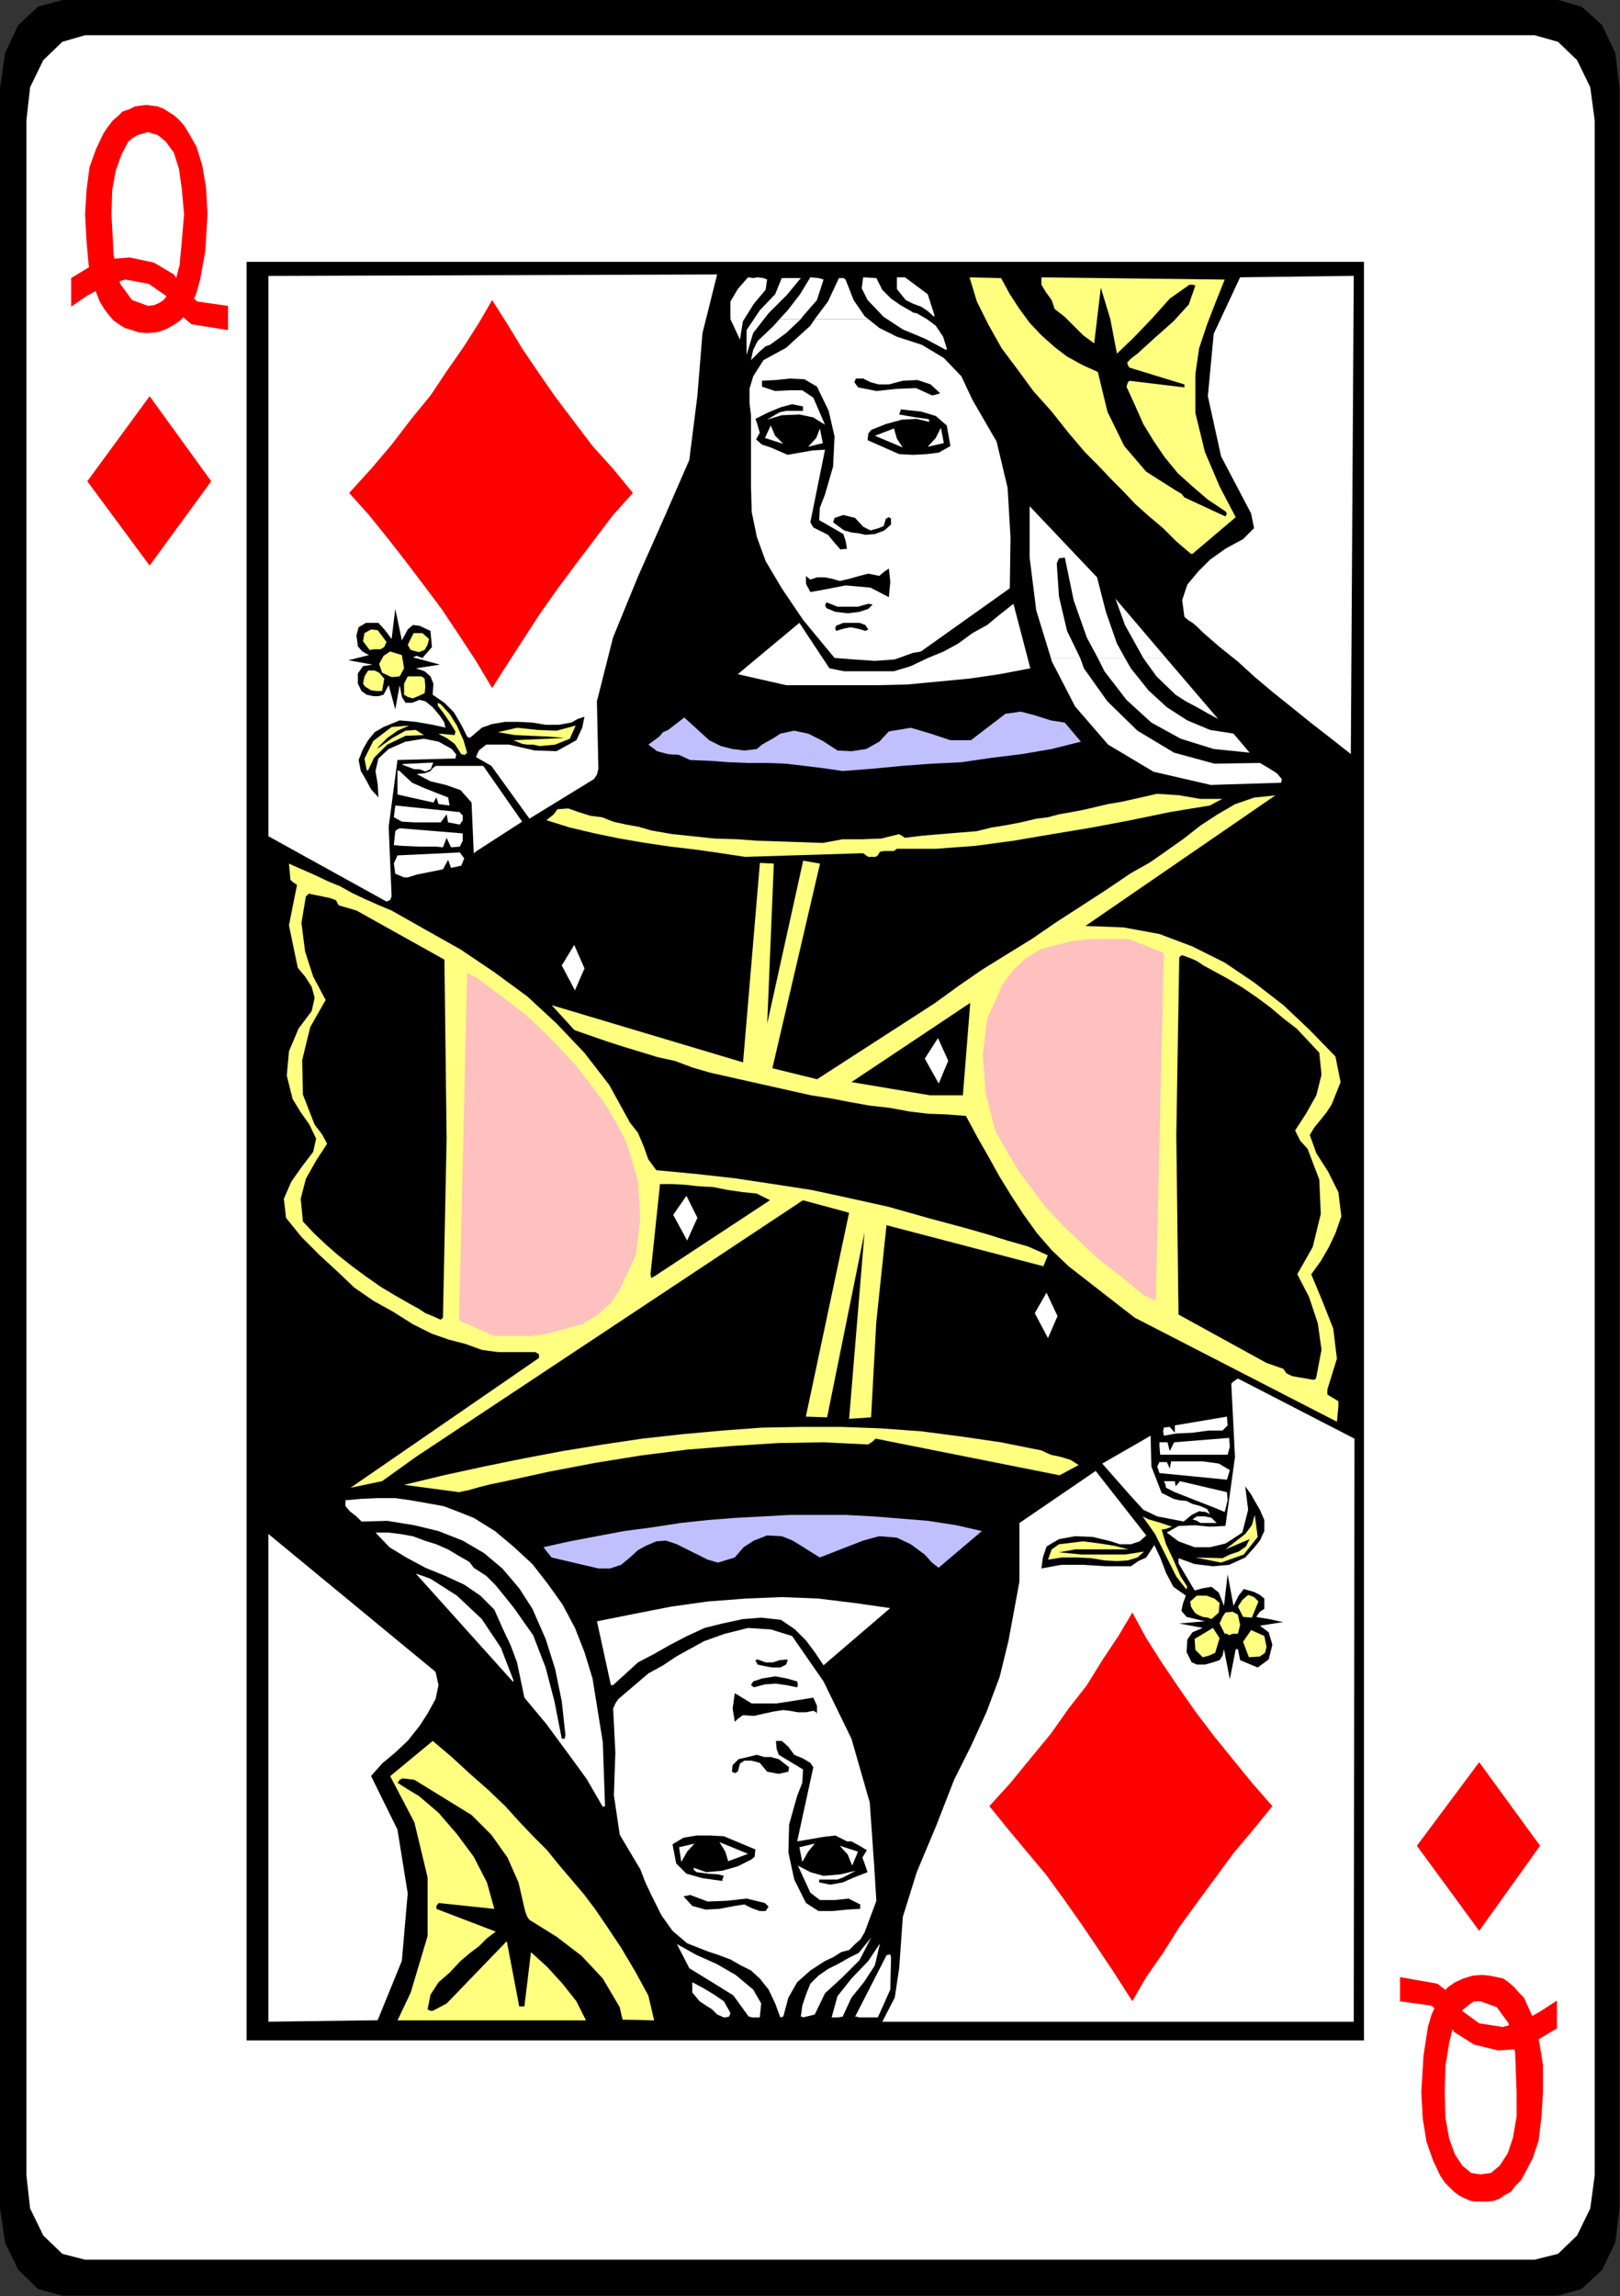 <?xml version="1.0" encoding="utf-8"?>
<svg viewBox="2578.334 186.893 212.064 300.48" xmlns="http://www.w3.org/2000/svg">
  <rect x="2578.334" y="186.893" width="212.064" height="300.48" fill="#333333" stroke="none"/>
  <g id="g862" transform="matrix(1.333, 0, 0, -1.333, 2586.494, 186.893)">
    <path d="m 0,0 h 146.88 l 2.305,-0.648 2.015,-1.8 1.296,-2.736 0.432,-3.456 v -208.152 l -0.432,-3.384 -1.296,-2.664 -2.015,-1.872 -2.305,-0.648 H 0 l -2.376,0.648 -1.944,1.872 -1.296,2.664 -0.504,3.384 V -8.64 l 0.504,3.456 1.296,2.736 1.944,1.8 z" style="fill:#000000;fill-opacity:1;fill-rule:nonzero;stroke:none" id="path864"/>
  </g>
  <g id="g866" transform="matrix(1.333, 0, 0, -1.333, 2589.47, 191.501)">
    <path d="m 0,0 h 142.344 l 2.303,-0.648 1.873,-1.8 1.295,-2.664 0.433,-3.24 v -201.744 l -0.433,-3.24 -1.295,-2.664 -1.873,-1.8 -2.303,-0.576 H 0 l -2.232,0.576 -1.872,1.8 -1.296,2.664 -0.36,3.24 V -8.352 l 0.36,3.24 1.296,2.664 1.872,1.8 z" style="fill:#ffffff;fill-opacity:1;fill-rule:nonzero;stroke:none" id="path868"/>
  </g>
  <g id="g870" transform="matrix(1.333, 0, 0, -1.333, 2605.982, 249.869)">
    <path d="M 0,0 -6.048,8.352 -12.168,0 l 6.12,-8.28 z" style="fill:#ff0000;fill-opacity:1;fill-rule:nonzero;stroke:none" id="path872"/>
  </g>
  <g id="g874" transform="matrix(1.333, 0, 0, -1.333, 2779.934, 428.429)">
    <path d="M 0,0 -5.977,8.208 -12.096,0 -5.977,-8.352 Z" style="fill:#ff0000;fill-opacity:1;fill-rule:nonzero;stroke:none" id="path876"/>
  </g>
  <path d="m 1945.689,1125.062 h 109.728 v -174.6 h -109.728 z" style="fill:#000000;fill-opacity:1;fill-rule:nonzero;stroke:none" id="path878" transform="matrix(1.333, 0, 0, -1.333, 17.01, 1720.863)"/>
  <g id="g880" transform="matrix(1.333, 0, 0, -1.333, 2780.318, 460.685)">
    <path d="M 0,0 -0.144,-2.376 -0.433,-4.752 -1.008,-6.48 -1.8,-7.992 -2.16,-8.64 -2.736,-9.216 -3.168,-9.792 -3.744,-10.08 -4.248,-10.44 -4.824,-10.656 -5.4,-10.728 h -0.576 -0.648 l -0.504,0.072 -0.504,0.216 -0.576,0.288 -0.504,0.36 -0.504,0.504 -0.432,0.432 -0.432,0.648 -0.72,1.512 -0.648,1.872 -0.36,2.232 -0.144,2.592 0.216,3.6 0.432,2.808 0.36,1.224 0.504,1.08 0.432,0.864 0.648,0.72 0.72,0.504 0.791,0.36 0.937,0.288 0.936,0.072 0.72,-0.072 0.72,-0.144 0.648,-0.144 0.504,-0.36 0.576,-0.504 L -2.376,9.792 -1.872,9.288 -1.513,8.496 -0.792,6.912 -0.36,4.896 0,2.664 Z" style="fill:#ff0000;fill-opacity:1;fill-rule:nonzero;stroke:none" id="path882"/>
  </g>
  <g id="g884" transform="matrix(1.333, 0, 0, -1.333, 2776.862, 460.685)">
    <path d="m 0,0 -0.145,3.888 -0.647,2.88 -1.152,1.584 -1.584,0.576 H -4.176 L -4.608,8.64 -5.04,8.28 -5.544,7.92 -6.192,6.624 l -0.432,-1.8 -0.36,-2.232 -0.073,-2.664 0.073,-2.448 0.36,-2.016 0.576,-1.584 0.72,-1.08 0.432,-0.36 0.432,-0.36 0.432,-0.072 0.504,-0.072 0.504,0.072 0.503,0.072 0.432,0.36 0.433,0.36 0.792,1.224 0.504,1.512 0.36,2.088 z" style="fill:#ffffff;fill-opacity:1;fill-rule:nonzero;stroke:none" id="path886"/>
  </g>
  <g id="g888" transform="matrix(1.333, 0, 0, -1.333, 2782.142, 452.333)">
    <path d="m 0,0 -1.944,-1.152 -1.8,-0.864 -2.016,-0.144 -2.376,0.576 -1.944,1.224 -0.937,1.44 -1.296,1.152 -3.095,0.432 V 3.888 5.04 l 3.672,-0.648 1.584,-1.224 0.935,-1.512 1.584,-1.152 2.305,-0.36 1.872,0.504 1.8,1.008 L 0,2.736 Z" style="fill:#ff0000;fill-opacity:1;fill-rule:nonzero;stroke:none" id="path890"/>
  </g>
  <g id="g892" transform="matrix(1.333, 0, 0, -1.333, 2589.47, 214.925)">
    <path d="M 0,0 0.144,2.376 0.432,4.608 1.08,6.408 1.8,7.92 2.231,8.568 2.735,9.216 3.24,9.648 3.672,10.08 4.319,10.296 4.896,10.584 5.399,10.656 6.048,10.728 6.552,10.656 7.128,10.584 7.703,10.368 8.136,10.08 8.712,9.72 9.216,9.288 9.72,8.712 10.08,8.136 10.943,6.624 11.52,4.752 11.88,2.592 12.023,0 l -0.215,-3.6 -0.504,-2.808 -0.361,-1.296 -0.431,-1.08 -0.504,-0.864 -0.576,-0.72 -0.72,-0.504 -0.792,-0.432 -0.864,-0.288 -1.008,-0.072 -0.792,0.072 -0.649,0.216 -0.719,0.216 -0.576,0.36 -0.504,0.36 -0.504,0.576 -0.433,0.576 -0.432,0.72 -0.648,1.656 -0.432,1.872 -0.215,2.376 z" style="fill:#ff0000;fill-opacity:1;fill-rule:nonzero;stroke:none" id="path894"/>
  </g>
  <g id="g896" transform="matrix(1.333, 0, 0, -1.333, 2592.926, 214.925)">
    <path d="M 0,0 0.216,-4.032 0.863,-6.84 2.016,-8.424 3.6,-9 l 0.576,0.072 0.504,0.216 0.431,0.288 0.433,0.504 0.72,1.296 0.431,1.656 0.217,2.376 L 7.128,0 6.912,2.448 6.624,4.464 6.12,6.048 5.328,7.128 4.896,7.488 4.536,7.776 4.031,7.92 3.6,8.064 3.096,7.92 2.592,7.776 2.088,7.488 1.656,7.128 1.008,5.904 0.432,4.32 0.072,2.376 Z" style="fill:#ffffff;fill-opacity:1;fill-rule:nonzero;stroke:none" id="path898"/>
  </g>
  <g id="g900" transform="matrix(1.333, 0, 0, -1.333, 2587.646, 223.277)">
    <path d="M 0,0 2.016,1.224 3.815,1.872 5.76,2.016 8.136,1.512 10.08,0.36 l 1.008,-1.512 1.296,-1.152 3.023,-0.432 v -1.296 -1.08 l -3.599,0.576 -1.584,1.368 -0.936,1.44 L 7.632,-0.576 5.327,-0.144 3.456,-0.72 1.584,-1.728 0,-2.808 Z" style="fill:#ff0000;fill-opacity:1;fill-rule:nonzero;stroke:none" id="path902"/>
  </g>
  <g id="g904" transform="matrix(1.333, 0, 0, -1.333, 2655.038, 451.277)">
    <path d="M 0,0 -0.936,1.872 -2.305,3.6 -3.816,5.256 -5.4,6.696 -6.048,1.368 h -0.217 -0.288 l -1.223,6.408 -5.904,-6.12 -1.368,-0.72 h -0.217 l -0.288,0.144 0.288,1.44 0.792,1.224 1.081,0.936 1.079,1.152 0.937,0.792 0.864,0.648 0.791,0.792 0.865,0.648 -5.832,2.232 v 0.288 l 0.215,0.288 5.473,-0.576 -0.721,2.592 -1.295,2.52 -1.656,2.232 -1.801,2.088 -1.007,0.864 -0.936,0.792 -1.08,0.648 -1.008,0.648 0.216,0.288 0.288,0.144 1.151,-0.144 5.617,-3.456 1.944,-1.944 1.584,-2.232 1.08,-2.448 0.648,-2.808 0.215,-0.576 L -5.544,9.864 -2.88,8.208 -0.433,6.336 1.655,4.104 3.313,1.296 3.456,0.648 3.6,0.072 6.695,0 6.12,2.448 4.824,4.824 3.456,7.128 l -1.44,2.16 -1.08,1.584 -1.081,1.44 -1.223,1.44 -1.224,1.44 -1.224,1.512 -1.368,1.368 -1.369,1.44 -1.367,1.512 -1.656,1.584 -1.8,1.584 -1.8,1.656 -1.872,1.584 -4.176,-3.456 2.375,-4.536 1.296,-5.4 V 8.28 L -17.208,2.736 -17.856,1.368 -18.504,0 Z" style="fill:#ffff80;fill-opacity:1;fill-rule:nonzero;stroke:none" id="path906"/>
  </g>
  <g id="g908" transform="matrix(1.333, 0, 0, -1.333, 2673.086, 450.893)">
    <path d="M 0,0 H 0.144 L 0.504,0.072 0.647,0.36 0.575,0.576 0,1.584 -0.937,2.232 -2.017,2.88 -3.097,3.456 V 2.448 l 0.721,-0.864 0.647,-0.432 0.577,-0.36 0.504,-0.504 z" style="fill:#ffffff;fill-opacity:1;fill-rule:nonzero;stroke:none" id="path910"/>
  </g>
  <g id="g912" transform="matrix(1.333, 0, 0, -1.333, 2676.637, 450.893)">
    <path d="M 0,0 H 0.433 0.865 L 1.009,1.368 0.217,2.736 -1.512,4.176 -3.383,5.256 -5.327,6.12 -7.271,7.2 -6.048,4.824 -3.815,3.456 -1.728,2.16 -0.215,0.072 H 0 Z" style="fill:#ffffff;fill-opacity:1;fill-rule:nonzero;stroke:none" id="path914"/>
  </g>
  <g id="g916" transform="matrix(1.333, 0, 0, -1.333, 2692.766, 431.022)">
    <path d="m 0,0 -0.433,6.192 -1.798,6.265 -2.737,5.615 -3.095,4.464 -2.089,0.648 -2.232,0.144 -2.304,-0.576 -2.016,-0.72 -1.441,-0.792 -1.295,-0.719 -1.296,-0.865 -1.44,-0.792 -2.952,-2.52 -0.288,-0.432 -0.216,-0.504 0.216,-4.32 -0.145,-4.176 0.578,-3.888 2.015,-3.384 0.504,-1.296 0.576,-1.224 1.008,-2.016 1.08,-1.512 1.44,-1.224 2.016,-0.792 1.079,-0.36 1.153,-0.432 1.008,-0.576 1.007,-0.504 0.866,-0.792 0.863,-1.079 0.648,-1.369 0.504,-1.368 h 0.071 0.073 v 0.072 h 0.144 l 0.504,1.873 0.863,1.511 1.296,1.152 1.441,0.936 0.792,0.36 0.792,0.504 0.792,0.216 0.576,0.576 0.504,0.433 0.431,0.719 1.153,3.096 z" style="fill:#ffffff;fill-opacity:1;fill-rule:nonzero;stroke:none" id="path918"/>
  </g>
  <g id="g920" transform="matrix(1.333, 0, 0, -1.333, 2683.454, 450.893)">
    <path d="M 0,0 1.151,0.288 2.159,2.376 3.887,3.96 5.543,5.616 6.695,7.848 5.471,6.336 4.464,5.832 3.455,5.256 2.447,4.752 1.512,4.104 0.719,3.312 0.287,2.232 -0.073,1.152 -0.217,0.072 h 0.144 z" style="fill:#ffffff;fill-opacity:1;fill-rule:nonzero;stroke:none" id="path922"/>
  </g>
  <g id="g924" transform="matrix(1.333, 0, 0, -1.333, 2687.389, 450.893)">
    <path d="M 0,0 H 0.432 L 0.936,0.072 1.801,1.944 3.024,3.456 4.104,5.112 4.608,7.272 3.456,5.544 1.801,3.816 0.432,2.088 -0.144,0 h 0.073 z" style="fill:#ffffff;fill-opacity:1;fill-rule:nonzero;stroke:none" id="path926"/>
  </g>
  <g id="g928" transform="matrix(1.333, 0, 0, -1.333, 2690.749, 450.893)">
    <path d="M 0,0 H 1.872 L 3.097,2.736 3.169,5.904 3.097,6.192 2.736,6.12 -0.359,0.072 h 0.215 z" style="fill:#ffffff;fill-opacity:1;fill-rule:nonzero;stroke:none" id="path930"/>
  </g>
  <g id="g932" transform="matrix(1.333, 0, 0, -1.333, 2657.534, 423.245)">
    <path d="M 0,0 -0.217,6.264 -1.224,12.528 -2.017,15.12 -2.952,17.496 -4.177,19.8 -5.616,21.816 -7.128,23.76 -9,25.488 -10.8,27 l -2.088,1.296 -1.44,0.576 -1.513,0.576 -1.584,0.288 -1.655,0.288 -1.513,0.216 h -1.655 l -1.728,-0.073 -1.512,-0.143 v -0.576 l 0.432,-0.504 0.648,-0.504 0.504,-0.504 2.52,0.072 2.663,-0.432 2.376,-0.576 2.377,-0.937 2.088,-1.223 1.8,-1.512 1.655,-1.944 1.297,-2.016 1.296,-2.952 0.936,-2.952 0.648,-3.168 0.36,-3.312 -0.072,-0.36 h -0.288 l -0.72,3.672 -0.864,3.312 -1.224,3.168 -1.873,2.664 -0.863,1.08 -0.937,1.152 -0.935,0.936 -1.224,0.792 -0.216,0.288 -0.216,0.288 -1.008,0.576 -1.08,0.648 -1.152,0.504 -1.152,0.359 -1.152,0.433 -1.225,0.216 -1.151,0.143 h -1.296 l 1.368,-1.439 1.655,-1.008 1.873,-1.008 1.944,-0.792 1.872,-0.864 1.584,-1.08 1.368,-1.368 0.863,-1.944 0.721,-1.512 0.648,-1.728 0.36,-1.728 0.36,-1.728 2.159,-2.593 2.017,-2.735 1.944,-2.664 1.583,-2.736 z" style="fill:#ffffff;fill-opacity:1;fill-rule:nonzero;stroke:none" id="path934"/>
  </g>
  <g id="g936" transform="matrix(1.333, 0, 0, -1.333, 2658.59, 407.405)">
    <path d="M 0,0 2.447,2.232 3.96,3.024 5.615,3.96 7.271,4.824 9,5.616 l 1.728,0.432 2.016,0.432 1.8,0.144 1.943,-0.216 1.368,-0.936 1.081,-1.08 L 19.8,3.24 20.664,1.944 27.216,7.56 23.688,8.064 20.16,8.496 16.56,8.64 13.031,8.496 9.288,8.208 5.688,7.704 2.016,6.984 -1.584,6.264 -0.217,0 Z" style="fill:#ffffff;fill-opacity:1;fill-rule:nonzero;stroke:none" id="path938"/>
  </g>
  <g id="g940" transform="matrix(1.333, 0, 0, -1.333, 2645.534, 406.733)">
    <path d="M 0,0 -1.224,3.168 -3.096,5.976 -5.544,8.28 -8.137,9.936 -8.929,10.224 -9.576,10.44 0,-0.216 v 0.072 z" style="fill:#ffffff;fill-opacity:1;fill-rule:nonzero;stroke:none" id="path942"/>
  </g>
  <g id="g944" transform="matrix(1.333, 0, 0, -1.333, 2739.229, 400.877)">
    <path d="M 0,0 0.36,0.144 H 0.864 L 1.08,1.008 0.864,2.016 0.36,2.304 -0.36,2.232 -0.647,1.8 -0.936,1.152 -0.432,0.144 h 0.216 z" style="fill:#ffff80;fill-opacity:1;fill-rule:nonzero;stroke:none" id="path946"/>
  </g>
  <g id="g948" transform="matrix(1.333, 0, 0, -1.333, 2734.717, 397.901)">
    <path d="M 0,0 0.288,-0.216 0.792,-0.432 1.296,-0.504 1.656,-0.648 2.376,0 2.448,0.936 1.944,1.368 1.152,1.656 H 0.216 L -0.432,1.08 -0.359,0.576 Z" style="fill:#ffff80;fill-opacity:1;fill-rule:nonzero;stroke:none" id="path950"/>
  </g>
  <g id="g952" transform="matrix(1.333, 0, 0, -1.333, 2742.206, 398.573)">
    <path d="M 0,0 0.648,1.584 0.216,2.016 -0.36,2.232 -0.937,1.728 -1.368,1.08 -0.864,0.072 Z" style="fill:#ffff80;fill-opacity:1;fill-rule:nonzero;stroke:none" id="path954"/>
  </g>
  <g id="g956" transform="matrix(1.333, 0, 0, -1.333, 2733.661, 394.925)">
    <path d="m 0,0 v 0.144 l 0.072,0.144 -0.648,1.008 -0.72,1.656 -0.72,1.512 -0.432,1.44 0.432,0.072 0.576,0.216 -0.432,0.144 -0.863,0.288 -1.009,0.288 -0.575,0.288 1.223,-1.728 1.08,-2.16 1.008,-2.016 z" style="fill:#ffff80;fill-opacity:1;fill-rule:nonzero;stroke:none" id="path958"/>
  </g>
  <g id="g960" transform="matrix(1.333, 0, 0, -1.333, 2656.669, 392.141)">
    <path d="M 0,0 H 1.152 L 2.232,0.36 3.097,1.08 3.888,1.8 4.681,2.232 5.688,2.664 6.624,2.736 7.704,2.376 8.712,1.872 9.72,1.368 10.729,0.864 11.736,0.576 13.392,1.08 14.257,2.088 15.265,2.736 16.56,3.24 18,3.168 19.08,2.736 20.016,2.16 20.808,1.656 21.744,1.08 l 4.248,1.656 1.584,0.432 1.728,-0.144 1.369,-0.648 1.367,-1.008 0.721,-0.792 0.647,-0.504 4.248,3.6 -2.52,0.576 L 32.328,4.68 29.664,4.896 27,5.112 24.265,5.256 H 21.601 18.792 L 16.2,5.112 13.464,4.968 10.729,4.752 8.064,4.464 5.257,4.032 2.521,3.672 -0.144,3.168 -2.808,2.664 -5.399,2.088 -4.608,1.08 Z" style="fill:#c0c0ff;fill-opacity:1;fill-rule:nonzero;stroke:none" id="path962"/>
  </g>
  <g id="g964" transform="matrix(1.333, 0, 0, -1.333, 2728.094, 389.933)">
    <path d="M 0,0 -1.872,-0.288 H -3.96 -6.12 l -2.233,0.216 1.585,0.288 h 1.656 1.8 1.799 L -2.952,0.576 -4.32,0.792 -5.976,1.008 -8.353,0.72 -9.072,0.216 l -0.361,-1.008 1.37,0.216 h 1.51 l 1.369,-0.072 1.296,-0.216 1.224,-0.072 1.08,0.072 0.936,0.288 z" style="fill:#ffff80;fill-opacity:1;fill-rule:nonzero;stroke:none" id="path966"/>
  </g>
  <g id="g968" transform="matrix(1.333, 0, 0, -1.333, 2734.814, 390.701)">
    <path d="M 0,0 2.52,-0.504 4.752,0.288 6.12,2.016 5.832,4.176 5.544,3.168 4.896,2.304 3.96,1.584 2.951,0.792 5.328,1.8 4.968,1.08 4.248,0.576 3.384,0.288 2.664,-0.072 Z" style="fill:#ffff80;fill-opacity:1;fill-rule:nonzero;stroke:none" id="path970"/>
  </g>
  <g id="g972" transform="matrix(1.333, 0, 0, -1.333, 2733.277, 385.997)">
    <path d="M 0,0 0.792,0.648 1.513,1.008 2.16,0.936 2.592,0.72 2.305,1.224 1.656,1.512 0.864,1.729 0.288,2.016 -0.432,2.088 -1.008,2.232 -1.584,2.521 -2.16,2.808 -3.168,5.4 -3.24,8.424 -7.992,5.688 -5.4,2.736 -3.96,1.152 -2.592,0.504 Z" style="fill:#ffffff;fill-opacity:1;fill-rule:nonzero;stroke:none" id="path974"/>
  </g>
  <g id="g976" transform="matrix(1.333, 0, 0, -1.333, 2735.486, 386.189)">
    <path d="M 0,0 H 1.584 L 1.08,0.504 0.432,0.648 H -0.36 L -0.792,0.36 -0.36,0.216 Z" style="fill:#ffffff;fill-opacity:1;fill-rule:nonzero;stroke:none" id="path978"/>
  </g>
  <g id="g980" transform="matrix(1.333, 0, 0, -1.333, 2738.654, 384.75)">
    <path d="M 0,0 0.288,1.152 0.216,1.944 -4.392,3.024 -4.824,2.52 -4.896,3.024 h -0.72 -0.361 L -5.832,2.736 -5.76,2.376 -4.896,1.944 -2.88,1.152 -0.864,0.36 Z" style="fill:#ffffff;fill-opacity:1;fill-rule:nonzero;stroke:none" id="path982"/>
  </g>
  <g id="g984" transform="matrix(1.333, 0, 0, -1.333, 2638.43, 382.157)">
    <path d="m 0,0 1.008,0.216 1.008,0.288 1.152,0.288 1.08,0.216 4.608,1.008 4.536,0.864 4.464,0.72 4.536,0.576 4.464,0.36 4.536,0.288 4.392,0.072 4.392,-0.216 0.431,0.288 0.289,0.288 18.072,-3.6 1.872,1.008 -0.792,0.504 -0.937,0.288 -1.007,0.216 -0.936,0.432 -3.96,0.792 -3.96,0.576 -3.888,0.504 -3.961,0.288 -3.887,0.144 H 33.695 L 29.735,6.336 25.848,6.048 21.888,5.688 18,5.256 14.111,4.68 10.151,4.032 6.336,3.312 2.448,2.52 -1.513,1.656 -5.4,0.72 Z" style="fill:#ffff80;fill-opacity:1;fill-rule:nonzero;stroke:none" id="path986"/>
  </g>
  <g id="g988" transform="matrix(1.333, 0, 0, -1.333, 2628.35, 380.717)">
    <path d="M 0,0 3.312,2.375 41.328,27.576 45.863,26.352 41.615,6.336 43.703,6.264 47.375,24.408 45.863,6.12 l 2.16,0.144 0.504,9.288 1.008,9.576 15.408,-4.032 0.432,1.08 -1.943,0.864 -2.016,0.576 -2.088,0.648 -2.016,0.576 -3.745,1.008 -3.816,1.08 -3.888,0.864 -3.672,0.791 -3.744,0.577 -3.816,0.576 -3.887,0.431 -3.816,0.361 -0.792,1.08 -0.433,1.224 -0.576,1.368 -0.791,1.008 -2.017,3.672 -2.448,3.168 -2.735,2.88 -2.881,2.664 -3.239,2.376 -3.313,2.232 -3.455,1.944 -3.312,1.872 -1.369,0.576 -1.296,0.575 -1.224,0.577 -1.151,0.648 -1.225,0.504 -1.367,0.648 -1.153,0.504 -1.296,0.576 0.145,-1.584 0.215,-0.216 0.432,-0.288 -0.792,-3.96 0.865,-4.176 0.719,-0.864 0.649,-1.008 0.287,-1.08 -0.287,-1.296 -1.296,-1.728 -0.937,-2.232 -0.215,-2.376 0.575,-2.304 0.793,-1.296 0.863,-1.224 0.649,-1.368 -0.289,-1.296 -1.151,-1.512 -1.009,-1.441 -0.719,-1.655 0.215,-1.872 1.513,-1.872 1.799,-1.8 1.801,-1.656 1.584,-1.512 1.872,-1.296 1.944,-1.08 1.943,-1.224 1.873,-0.936 1.656,-0.576 1.656,-0.432 1.584,-0.576 1.583,-0.216 h 3.672 l 0.36,-0.216 v -0.36 L -3.097,-0.648 Z" style="fill:#ffff80;fill-opacity:1;fill-rule:nonzero;stroke:none" id="path990"/>
  </g>
  <g id="g992" transform="matrix(1.333, 0, 0, -1.333, 2738.941, 380.525)">
    <path d="M 0,0 0.288,0.936 -0.792,1.584 -2.376,1.8 H -4.031 -5.472 L -5.544,1.439 -5.615,1.08 -5.76,1.439 -5.903,1.728 H -6.192 -6.624 L -6.84,1.296 -6.624,0.648 Z" style="fill:#ffffff;fill-opacity:1;fill-rule:nonzero;stroke:none" id="path994"/>
  </g>
  <g id="g996" transform="matrix(1.333, 0, 0, -1.333, 2738.654, 377.261)">
    <path d="M 0,0 H 0.216 0.288 L 0.504,0.792 0.432,1.656 -4.968,1.224 -5.399,0.36 -5.616,1.224 H -6.408 V 0.792 L -6.336,0 Z" style="fill:#ffffff;fill-opacity:1;fill-rule:nonzero;stroke:none" id="path998"/>
  </g>
  <g id="g1000" transform="matrix(1.333, 0, 0, -1.333, 2738.366, 374.093)">
    <path d="M 0,0 0.504,0.504 0.432,1.368 -4.68,0.504 v -0.72 l -0.504,0.576 -0.577,-0.072 -0.071,-0.36 0.071,-0.432 1.225,0.216 1.584,0.072 L -1.368,0 Z" style="fill:#ffffff;fill-opacity:1;fill-rule:nonzero;stroke:none" id="path1002"/>
  </g>
  <g id="g1004" transform="matrix(1.333, 0, 0, -1.333, 2643.038, 361.709)">
    <path d="m 0,0 h 1.8 1.727 l 1.729,0.216 1.728,0.504 1.656,0.432 1.44,0.864 1.296,1.152 0.937,1.368 1.583,3.384 0.432,3.6 -0.217,3.672 -1.08,3.672 -1.007,2.016 -1.152,1.872 -1.368,1.872 -1.44,1.872 -1.656,1.8 -1.584,1.584 -1.656,1.584 -1.872,1.44 -1.08,0.792 -0.937,0.72 -0.863,0.648 -1.08,0.576 -0.792,-34.128 z" style="fill:#ffc0c0;fill-opacity:1;fill-rule:nonzero;stroke:none" id="path1006"/>
  </g>
  <g id="g1008" transform="matrix(1.333, 0, 0, -1.333, 2636.318, 359.309)">
    <path d="m 0,0 0.36,17.568 -0.216,17.568 -8.64,4.824 -1.729,0.504 -0.288,0.504 -0.575,0.216 -2.089,0.432 -0.143,-0.144 -0.144,-0.144 -0.432,-2.592 0.36,-2.808 0.792,-2.448 1.223,-2.304 -1.511,-2.664 -0.792,-3.24 0.072,-3.384 1.151,-2.952 0.721,-0.936 0.504,-0.936 -1.08,-1.656 -1.008,-1.8 -0.504,-1.944 0.216,-2.232 1.08,-1.152 1.224,-1.152 1.152,-1.008 1.367,-1.08 1.369,-1.008 1.44,-1.008 1.439,-0.864 1.513,-0.864 0.792,-0.432 0.648,-0.432 0.72,-0.288 0.792,-0.36 0.072,0.072 z" style="fill:#000000;fill-opacity:1;fill-rule:nonzero;stroke:none" id="path1010"/>
  </g>
  <g id="g1012" transform="matrix(1.333, 0, 0, -1.333, 2663.965, 353.933)">
    <path d="M 0,0 11.377,7.488 10.081,8.136 8.713,8.28 7.201,8.496 5.761,8.784 4.32,8.856 3.097,9 1.801,9.072 H 0.576 l -0.935,-8.856 0.072,-0.36 z" style="fill:#000000;fill-opacity:1;fill-rule:nonzero;stroke:none" id="path1014"/>
  </g>
  <g id="g1016" transform="matrix(1.333, 0, 0, -1.333, 2653.598, 316.494)">
    <path d="M 0,0 0.936,2.16 -0.072,4.464 -1.296,2.448 Z" style="fill:#ffffff;fill-opacity:1;fill-rule:nonzero;stroke:none" id="path1018"/>
  </g>
  <g id="g1020" transform="matrix(1.333, 0, 0, -1.333, 2668.285, 349.229)">
    <path d="M 0,0 1.008,2.232 -0.072,4.392 -1.368,2.52 Z" style="fill:#ffffff;fill-opacity:1;fill-rule:nonzero;stroke:none" id="path1022"/>
  </g>
  <g id="g1024" transform="matrix(1.333, 0, 0, -1.333, 2715.517, 361.998)">
    <path d="M 0,0 0.937,2.16 -0.144,4.464 -1.295,2.448 Z" style="fill:#ffffff;fill-opacity:1;fill-rule:nonzero;stroke:none" id="path1026"/>
  </g>
  <g id="g1028" transform="matrix(1.333, 0, 0, -1.333, 2636.318, 300.653)">
    <path d="M 0,0 0.504,0.936 0.792,0.144 1.8,0.36 2.088,1.08 1.655,1.656 -4.464,1.368 l -0.36,-0.792 0.143,-1.008 0.865,-0.36 h 0.36 l 0.935,0.288 z" style="fill:#ffffff;fill-opacity:1;fill-rule:nonzero;stroke:none" id="path1030"/>
  </g>
  <g id="g1032" transform="matrix(1.333, 0, 0, -1.333, 2675.87, 299.022)">
    <path d="M 0,0 11.592,0.36 11.88,0.145 12.096,0 h 0.288 0.431 l 0.216,0.145 0.217,0.359 0.432,0.072 h 0.431 0.504 l 0.288,0.216 h 3.817 l 3.888,0.289 3.744,0.503 3.816,0.648 3.888,0.648 3.816,0.72 3.816,0.792 3.959,0.649 0.649,0.359 0.576,0.288 h -2.16 L 42.624,6.048 40.464,6.192 38.232,5.688 36.936,5.4 35.64,5.184 34.416,4.896 33.192,4.608 32.04,4.392 30.815,4.176 29.735,3.888 28.584,3.744 27.071,3.384 25.56,3.096 24.192,2.88 22.752,2.521 20.952,2.376 19.224,2.232 17.496,2.088 15.696,1.873 15.479,2.016 15.12,2.232 13.392,1.8 11.52,1.729 H 9.575 L 7.632,1.368 5.615,1.44 3.456,1.512 1.224,1.584 -0.792,1.729 -3.024,1.8 -5.04,2.016 l -2.088,0.216 -2.088,0.36 -1.224,0.36 -1.224,0.216 -1.296,0.289 -1.08,0.431 -1.152,0.144 -1.153,0.36 -1.008,0.36 -1.079,-0.072 -0.36,-0.504 -0.721,-0.576 2.305,-0.72 2.447,-0.576 2.449,-0.504 2.52,-0.432 2.447,-0.36 2.449,-0.288 2.52,-0.36 z" style="fill:#ffff80;fill-opacity:1;fill-rule:nonzero;stroke:none" id="path1034"/>
  </g>
  <g id="g1036" transform="matrix(1.333, 0, 0, -1.333, 2640.733, 298.253)">
    <path d="M 0,0 4.464,2.88 0.648,8.352 h -4.68 L -4.319,8.136 -4.536,7.848 -5.111,7.632 -5.903,7.56 l 1.367,-0.72 1.513,-0.36 1.439,-0.504 1.08,-1.224 0.217,-4.968 0.215,0.144 z" style="fill:#ffffff;fill-opacity:1;fill-rule:nonzero;stroke:none" id="path1038"/>
  </g>
  <g id="g1040" transform="matrix(1.333, 0, 0, -1.333, 2636.318, 297.774)">
    <path d="M 0,0 0.36,0.937 0.792,0 1.655,0.072 1.944,0.648 v 0.72 L -4.248,1.872 -4.536,1.729 -4.681,1.584 -4.824,0.216 -4.032,0.145 -2.376,0.072 h 1.655 z" style="fill:#ffffff;fill-opacity:1;fill-rule:nonzero;stroke:none" id="path1042"/>
  </g>
  <g id="g1044" transform="matrix(1.333, 0, 0, -1.333, 2636.03, 294.509)">
    <path d="M 0,0 0.576,0.792 0.72,0 1.871,-0.216 2.16,0.216 V 0.72 L 2.016,0.792 1.871,1.008 -4.465,1.656 -4.608,0.504 -3.816,0.072 -2.593,0 h 1.584 z" style="fill:#ffffff;fill-opacity:1;fill-rule:nonzero;stroke:none" id="path1046"/>
  </g>
  <g id="g1048" transform="matrix(1.333, 0, 0, -1.333, 2636.99, 291.245)">
    <path d="M 0,0 -1.296,0.504 -2.376,0.936 -3.528,1.44 -4.536,2.375 -4.752,2.592 -4.968,2.664 V 0.288 L -1.439,-0.504 -1.151,0 -0.937,-0.648 0.145,-0.792 0.072,-0.36 Z" style="fill:#ffffff;fill-opacity:1;fill-rule:nonzero;stroke:none" id="path1050"/>
  </g>
  <g id="g1052" transform="matrix(1.333, 0, 0, -1.333, 2715.902, 273.005)">
    <path d="m 0,0 -1.44,4.68 -0.649,5.184 v 5.04 L 4.535,7.92 5.399,4.536 6.479,1.44 7.271,0 H 4.607 L 3.527,2.016 2.231,5.688 1.367,9.864 0.791,9.792 0.575,9.288 0.791,6.048 1.584,2.664 2.879,0 Z" style="fill:#ffffff;fill-opacity:1;fill-rule:nonzero;stroke:none" id="path1054"/>
  </g>
  <g id="g1056" transform="matrix(1.333, 0, 0, -1.333, 2727.997, 273.005)">
    <path d="M 0,0 -0.36,0.648 -1.8,3.24 -2.735,5.832 2.232,0 Z" style="fill:#ffffff;fill-opacity:1;fill-rule:nonzero;stroke:none" id="path1058"/>
  </g>
  <g id="g1060" transform="matrix(1.333, 0, 0, -1.333, 2715.902, 273.005)">
    <path d="m 0,0 0.071,-0.288 2.305,-4.464 3.239,-3.744 4.465,-2.664 5.615,-1.296 6.912,0.216 0.073,0.36 -0.504,0.576 -0.792,0.504 -0.864,0.504 -4.464,-0.072 -3.96,1.08 -3.601,2.16 -2.951,2.88 -2.305,3.24 L 2.879,0 Z" style="fill:#ffffff;fill-opacity:1;fill-rule:nonzero;stroke:none" id="path1062"/>
  </g>
  <g id="g1064" transform="matrix(1.333, 0, 0, -1.333, 2722.046, 273.005)">
    <path d="m 0,0 0.648,-1.296 2.161,-2.808 2.447,-2.232 2.88,-1.584 3.24,-1.008 3.528,-0.36 -1.584,1.872 -2.304,0.36 L 8.784,-6.12 6.769,-4.824 4.968,-3.168 3.24,-1.008 2.664,0 Z" style="fill:#ffffff;fill-opacity:1;fill-rule:nonzero;stroke:none" id="path1066"/>
  </g>
  <g id="g1068" transform="matrix(1.333, 0, 0, -1.333, 2727.997, 273.005)">
    <path d="M 0,0 1.296,-1.8 3.168,-3.6 4.177,-4.248 5.256,-4.824 6.408,-5.472 7.345,-5.976 2.232,0 Z" style="fill:#ffffff;fill-opacity:1;fill-rule:nonzero;stroke:none" id="path1070"/>
  </g>
  <g id="g1072" transform="matrix(1.333, 0, 0, -1.333, 2626.525, 287.693)">
    <path d="m 0,0 0.577,1.224 1.296,1.296 1.8,0.864 1.8,0.072 L 4.681,3.96 3.673,3.888 2.377,3.168 0.865,2.088 1.08,2.376 1.873,3.168 2.881,3.888 4.033,4.392 2.305,4.248 0.505,2.88 -0.359,1.152 -0.144,0 Z" style="fill:#ffff80;fill-opacity:1;fill-rule:nonzero;stroke:none" id="path1074"/>
  </g>
  <g id="g1076" transform="matrix(1.333, 0, 0, -1.333, 2688.637, 287.789)">
    <path d="m 0,0 2.809,0.216 3.023,0.288 2.881,0.216 2.951,0.144 2.953,0.432 2.951,0.36 L 20.521,2.16 23.4,2.88 21.816,4.752 20.449,4.968 18.865,5.472 17.496,5.832 15.984,5.616 12.601,3.024 H 10.584 L 8.641,3.672 6.697,4.248 4.536,3.888 3.601,2.88 2.305,2.16 0.865,1.944 -0.504,2.016 -1.943,2.952 -3.383,3.672 -4.752,3.96 -6.119,3.672 -6.768,3.24 -7.416,2.88 -7.92,2.592 -8.423,2.16 -9.647,2.016 -10.799,2.16 -11.951,2.448 -13.104,3.024 -15.551,5.256 -17.135,4.032 -17.64,3.816 -18,3.384 l -1.079,-0.792 0.864,-0.648 1.08,-0.288 1.079,-0.072 1.08,-0.504 1.872,-0.072 1.945,-0.144 1.872,-0.072 h 1.871 l 1.872,-0.072 1.801,-0.216 1.8,-0.216 z" style="fill:#c0c0ff;fill-opacity:1;fill-rule:nonzero;stroke:none" id="path1078"/>
  </g>
  <g id="g1080" transform="matrix(1.333, 0, 0, -1.333, 2639.486, 285.389)">
    <path d="m 0,0 -0.36,1.224 -0.648,1.44 -0.72,1.152 -0.864,0.936 -0.288,0.144 V 4.608 l 0.504,-0.648 0.648,-0.936 0.576,-0.936 -0.073,-0.36 -1.584,0.144 0.217,-0.144 0.576,-0.288 0.791,-0.576 0.649,-1.008 0.36,-0.072 z" style="fill:#ffff80;fill-opacity:1;fill-rule:nonzero;stroke:none" id="path1082"/>
  </g>
  <g id="g1084" transform="matrix(1.333, 0, 0, -1.333, 2652.254, 283.469)">
    <path d="m 0,0 -5.04,-0.216 0.36,-0.144 0.503,-0.216 0.504,-0.072 h 0.577 l 0.648,-0.144 1.511,0.144 1.441,0.576 L 1.08,1.224 -0.792,0.72 -2.664,0.792 -4.68,1.008 -6.553,0.576 -4.896,0.288 -3.313,0.216 -1.656,0.144 Z" style="fill:#ffff80;fill-opacity:1;fill-rule:nonzero;stroke:none" id="path1086"/>
  </g>
  <g id="g1088" transform="matrix(1.333, 0, 0, -1.333, 2628.35, 277.325)">
    <path d="M 0,0 0.215,1.224 -0.289,1.8 -0.721,2.016 H -1.369 L -1.729,1.44 -1.873,0.72 -1.656,0.432 -1.08,0.072 -0.504,0 Z" style="fill:#ffff80;fill-opacity:1;fill-rule:nonzero;stroke:none" id="path1090"/>
  </g>
  <g id="g1092" transform="matrix(1.333, 0, 0, -1.333, 2633.918, 277.613)">
    <path d="M 0,0 0.072,0.648 0,1.44 -0.288,1.656 h -0.504 -0.433 -0.431 l -0.361,-0.72 v -1.08 l 0.361,-0.216 0.504,-0.144 0.504,0.216 z" style="fill:#ffff80;fill-opacity:1;fill-rule:nonzero;stroke:none" id="path1094"/>
  </g>
  <g id="g1096" transform="matrix(1.333, 0, 0, -1.333, 2686.91, 274.349)">
    <path d="M 0,0 -2.952,4.464 -9,-0.576 l 4.751,-1.08 h 3.024 2.953 3.023 l 2.953,0.072 3.024,0.288 3.023,0.288 2.953,0.432 L 19.728,0 18.071,6.336 16.704,5.256 15.479,4.248 14.039,3.456 12.672,2.448 11.231,1.656 9.647,1.008 7.992,0.216 6.335,-0.288 H 4.824 3.023 1.439 Z" style="fill:#ffffff;fill-opacity:1;fill-rule:nonzero;stroke:none" id="path1098"/>
  </g>
  <g id="g1100" transform="matrix(1.333, 0, 0, -1.333, 2631.229, 274.349)">
    <path d="m 0,0 -0.216,1.296 -1.151,0.36 -0.649,-0.432 -0.432,-0.792 0.289,-0.864 0.935,-0.432 0.792,0.072 z" style="fill:#ffff80;fill-opacity:1;fill-rule:nonzero;stroke:none" id="path1102"/>
  </g>
  <g id="g1104" transform="matrix(1.333, 0, 0, -1.333, 2734.43, 259.373)">
    <path d="m 0,0 4.248,3.6 -1.584,3.024 -1.44,3.384 -0.936,3.816 v 3.816 l 0.36,2.52 0.792,2.376 0.864,2.232 0.864,2.16 -18,0.216 v -0.72 l 0.432,-0.72 0.576,-0.792 0.288,-0.864 1.008,-0.792 0.864,-0.864 0.936,-0.936 1.081,-0.792 0.647,5.472 0.937,-3.096 0.647,-3.384 1.584,1.512 1.8,1.872 1.801,2.016 1.943,1.368 H 0 L 0.288,26.352 -0.36,24.48 -1.872,22.824 -3.744,21.168 -5.4,19.656 l -0.577,-0.432 -0.431,-0.432 0.072,-0.288 0.144,-0.216 5.4,-1.656 v -0.288 l -5.4,0.648 -0.144,-0.144 -0.143,-0.432 0.791,-1.728 0.864,-1.944 1.009,-1.656 L -2.736,9.504 -1.44,7.92 0,6.624 1.512,5.328 3.239,4.176 3.384,3.96 3.239,3.672 l -4.031,1.872 -0.288,0.36 -0.504,0.288 -2.952,1.872 -2.16,2.52 -1.656,3.384 -0.936,3.888 -1.44,0.648 -1.584,0.864 -1.224,0.936 -1.296,1.152 -1.152,1.224 -1.008,1.368 -0.937,1.44 -0.863,1.584 -3.097,0.072 0.721,-2.376 1.151,-2.304 1.297,-2.304 1.512,-2.016 1.584,-2.16 1.8,-2.016 1.656,-2.088 1.655,-1.944 L -9.288,8.712 -8.063,7.416 -6.84,6.192 -5.616,4.896 -4.248,3.672 -2.88,2.52 -1.584,1.224 -0.144,0 Z" style="fill:#ffff80;fill-opacity:1;fill-rule:nonzero;stroke:none" id="path1106"/>
  </g>
  <g id="g1108" transform="matrix(1.333, 0, 0, -1.333, 2673.086, 427.181)">
    <path d="m 0,0 -1.368,0.072 h -1.296 l -1.296,-0.216 -1.08,-0.648 0.359,-1.872 1.008,-1.008 1.513,-0.432 2.015,-0.288 v 0.144 l 0.145,0.36 -0.576,0.144 -1.008,0.072 -1.08,0.144 -0.288,0.216 v 0.216 l 1.223,-0.432 1.584,0.144 1.513,0.432 1.295,0.648 0.36,0.288 0.073,0.72 z" style="fill:#000000;fill-opacity:1;fill-rule:nonzero;stroke:none" id="path1110"/>
  </g>
  <g id="g1112" transform="matrix(1.333, 0, 0, -1.333, 2672.509, 427.949)">
    <path d="M 0,0 2.809,-1.152 0.864,-1.872 0.576,-0.936 Z" style="fill:#ffffff;fill-opacity:1;fill-rule:nonzero;stroke:none" id="path1114"/>
  </g>
  <g id="g1116" transform="matrix(1.333, 0, 0, -1.333, 2691.902, 431.885)">
    <path d="m 0,0 -1.297,-0.504 -1.152,-0.504 -1.224,-0.216 -1.079,0.216 v 0.144 0.144 h 1.079 0.72 l 0.576,0.216 1.225,0.648 -1.512,-0.36 L -4.32,-0.36 -5.617,0 l -1.224,0.647 1.224,-2.663 0.936,-0.72 h 1.441 l 1.368,0.144 1.151,-0.576 V -3.312 -3.6 l -1.296,-0.072 -1.439,-0.144 h -1.368 l -1.225,0.792 -1.152,2.304 -0.575,2.664 0.071,2.736 0.792,2.808 0.504,1.296 0.073,1.296 -2.377,1.44 -0.216,0.576 L -9,12.888 h 0.575 l 0.649,-0.576 0.575,-0.792 0.865,-0.36 0.719,-0.432 0.289,-0.432 -1.585,-7.272 1.296,0.216 1.224,0.216 1.225,0.144 1.151,-0.576 h 0.433 L -0.793,2.592 -0.072,2.16 -0.505,1.44 -0.145,0.432 Z" style="fill:#000000;fill-opacity:1;fill-rule:nonzero;stroke:none" id="path1118"/>
  </g>
  <g id="g1120" transform="matrix(1.333, 0, 0, -1.333, 2682.685, 406.925)">
    <path d="M 0,0 -1.007,0.288 -2.159,0.504 -3.456,0.288 -4.319,0 l -0.217,-0.36 0.289,-0.216 1.079,0.288 1.081,0.072 L -1.08,-0.36 0,-0.576 0.072,-0.36 Z" style="fill:#000000;fill-opacity:1;fill-rule:nonzero;stroke:none" id="path1122"/>
  </g>
  <g id="g1124" transform="matrix(1.333, 0, 0, -1.333, 2681.245, 404.717)">
    <path d="M 0,0 -0.575,-0.288 H -1.367 L -2.159,-0.144 -2.808,0 -3.023,0.432 -2.808,0.504 -2.016,0.216 h 0.72 l 0.649,0.216 0.72,0.072 0.072,-0.072 z" style="fill:#000000;fill-opacity:1;fill-rule:nonzero;stroke:none" id="path1126"/>
  </g>
  <g id="g1128" transform="matrix(1.333, 0, 0, -1.333, 2674.525, 408.461)">
    <path d="M 0,0 -0.215,-1.512 0,-2.808 0.289,-2.52 0.793,-2.16 1.873,-2.232 2.809,-2.016 3.816,-1.8 4.753,-1.656 5.4,-1.728 6.192,-1.872 h 0.792 l 0.721,0.144 0.288,-0.144 0.071,-0.144 v 0.792 L 7.705,-0.432 6.409,-0.648 4.104,-1.008 H 1.656 Z" style="fill:#000000;fill-opacity:1;fill-rule:nonzero;stroke:none" id="path1130"/>
  </g>
  <g id="g1132" transform="matrix(1.333, 0, 0, -1.333, 2677.406, 416.525)">
    <path d="m 0,0 -0.864,-0.216 -0.937,-0.216 -0.575,-0.576 -0.072,-0.648 0.287,-0.144 0.289,0.144 0.216,0.792 0.431,0.288 h 0.72 l 0.793,-0.216 0.719,-0.864 1.152,-0.217 0.937,0.217 0.071,0.432 -1.008,0.792 -0.792,0.216 H 0.72 Z" style="fill:#000000;fill-opacity:1;fill-rule:nonzero;stroke:none" id="path1134"/>
  </g>
  <g id="g1136" transform="matrix(1.333, 0, 0, -1.333, 2680.382, 228.653)">
    <path d="M 0,0 0.792,0.864 2.017,2.448 3.023,4.104 3.816,4.032 4.32,3.888 3.672,1.872 2.231,0.216 2.088,0 Z" style="fill:#ffffff;fill-opacity:1;fill-rule:nonzero;stroke:none" id="path1138"/>
  </g>
  <g id="g1140" transform="matrix(1.333, 0, 0, -1.333, 2684.99, 228.653)">
    <path d="m 0,0 1.296,1.728 1.08,2.304 H 2.808 L 3.024,3.888 3.815,1.872 4.896,0.288 5.256,0 Z" style="fill:#ffffff;fill-opacity:1;fill-rule:nonzero;stroke:none" id="path1142"/>
  </g>
  <g id="g1144" transform="matrix(1.333, 0, 0, -1.333, 2680.382, 228.653)">
    <path d="m 0,0 -0.576,-0.648 -1.584,-1.512 -0.432,-0.864 -0.217,-1.008 0.289,0.288 0.577,0.576 0.575,0.504 0.432,0.144 1.583,1.152 L 2.088,0 Z" style="fill:#ffffff;fill-opacity:1;fill-rule:nonzero;stroke:none" id="path1146"/>
  </g>
  <g id="g1148" transform="matrix(1.333, 0, 0, -1.333, 2684.99, 228.653)">
    <path d="m 0,0 -0.433,-0.648 -2.376,-2.16 -2.231,-1.224 -1.008,-1.584 -0.36,-1.224 v -1.368 l 0.143,-1.224 v -3.816 -3.096 l 0.073,-2.592 0.504,-2.448 0.864,-2.376 1.584,-2.664 2.089,-3.096 3.095,-3.744 1.871,-0.144 2.089,-0.144 1.945,0.144 1.798,0.648 0.504,0.072 0.289,0.072 8.711,6.192 0.073,4.968 -0.287,4.896 -1.081,4.536 -2.377,4.104 -1.08,2.304 -1.727,1.8 -2.16,1.296 L 8.063,-1.728 6.336,-0.864 5.256,0 Z" style="fill:#ffffff;fill-opacity:1;fill-rule:nonzero;stroke:none" id="path1150"/>
  </g>
  <g id="g1152" transform="matrix(1.333, 0, 0, -1.333, 2669.245, 428.141)">
    <path d="m 0,0 -1.512,-0.36 0.216,-1.44 0.576,1.008 z" style="fill:#ffffff;fill-opacity:1;fill-rule:nonzero;stroke:none" id="path1154"/>
  </g>
  <g id="g1156" transform="matrix(1.333, 0, 0, -1.333, 2667.806, 435.053)">
    <path d="m 0,0 0.863,-0.936 1.296,-0.36 1.368,0.072 1.512,0.288 0.937,0.144 0.719,-0.36 0.793,-0.288 h 0.575 l 0.289,0.432 -0.361,0.36 -1.8,0.432 L 4.248,-0.432 2.376,-0.504 0.647,0.144 0.359,0.072 Z" style="fill:#000000;fill-opacity:1;fill-rule:nonzero;stroke:none" id="path1158"/>
  </g>
  <g id="g1160" transform="matrix(1.333, 0, 0, -1.333, 2678.749, 223.469)">
    <path d="M 0,0 -0.359,0.144 -0.936,0.216 -1.367,0.144 -1.871,0.216 -2.879,-0.936 -3.6,-2.16 v -1.728 l 0.937,-2.016 0.288,1.8 1.08,1.728 1.151,1.368 z" style="fill:#ffffff;fill-opacity:1;fill-rule:nonzero;stroke:none" id="path1162"/>
  </g>
  <g id="g1164" transform="matrix(1.333, 0, 0, -1.333, 2676.061, 233.357)">
    <path d="M 0,0 0.648,2.16 2.16,4.104 3.961,5.904 5.328,7.56 H 3.456 L 2.809,5.976 1.297,4.392 0,2.448 Z" style="fill:#ffffff;fill-opacity:1;fill-rule:nonzero;stroke:none" id="path1166"/>
  </g>
  <g id="g1168" transform="matrix(1.333, 0, 0, -1.333, 2702.27, 232.494)">
    <path d="M 0,0 -0.359,1.152 -1.08,2.232 -1.943,2.88 -2.952,3.457 -3.313,3.528 -3.527,3.672 -4.536,4.249 -5.472,4.896 -6.336,5.76 -6.912,6.912 -8.208,6.984 -8.352,5.904 -7.775,4.752 -6.191,3.096 -4.32,1.872 -2.088,0.937 -0.072,-0.144 0,-0.072 Z" style="fill:#ffffff;fill-opacity:1;fill-rule:nonzero;stroke:none" id="path1170"/>
  </g>
  <g id="g1172" transform="matrix(1.333, 0, 0, -1.333, 2700.637, 228.078)">
    <path d="M 0,0 -0.647,2.016 -2.879,3.672 H -3.168 -3.672 V 2.521 L -2.808,1.44 -2.088,1.081 -1.295,0.792 -0.647,0.36 0,-0.216 Z" style="fill:#ffffff;fill-opacity:1;fill-rule:nonzero;stroke:none" id="path1174"/>
  </g>
  <g id="g1176" transform="matrix(1.333, 0, 0, -1.333, 2733.758, 401.453)">
    <path d="m 0,0 -0.072,-1.224 0.504,-1.008 0.504,-0.216 h 0.792 l 0.792,0.216 0.648,0.216 0.288,0.432 0.144,0.648 0.576,-2.952 0.576,2.952 h 0.144 0.072 l 0.216,-1.08 1.728,-0.72 1.08,0.792 0.36,1.44 L 7.992,0.72 7.128,1.368 9.432,1.728 9,1.8 8.063,2.016 7.128,2.16 6.768,2.232 7.128,2.736 7.56,3.024 V 4.032 L 7.128,4.392 6.552,4.68 5.544,4.968 5.04,4.32 4.536,3.312 3.96,6.408 3.6,3.312 3.096,4.608 2.376,5.184 1.512,5.04 0.72,4.824 -0.864,7.488 V 7.704 7.992 L 0.72,7.416 2.52,7.2 4.104,7.344 5.688,8.064 6.479,8.928 7.128,9.72 7.56,10.656 v 1.08 L 7.128,12.744 6.624,13.608 6.264,14.256 5.688,15.048 5.976,12.744 5.399,10.512 4.536,9.936 3.743,9.432 2.231,9.072 H 0.72 l -1.584,0.576 -1.152,0.864 1.152,0.648 1.584,0.072 1.511,-0.144 1.512,0.072 0.937,6.768 -0.361,7.2 0.217,0.216 0.432,0.288 11.448,-5.904 -0.072,-57.24 h -46.296 l 1.224,2.376 0.432,2.88 0.359,5.04 1.369,4.392 1.872,4.464 1.8,4.608 1.656,3.312 1.512,3.312 1.296,3.456 0.864,3.528 1.08,5.832 v 5.76 L -9,16.56 -4.032,10.224 -4.681,9.648 -5.544,9.36 h -1.08 l -0.864,0.288 -1.8,0.432 -1.728,0.072 -1.585,-0.288 -1.223,-0.72 -0.36,-1.08 -0.144,-1.08 1.943,0.36 h 2.161 L -7.992,7.2 h 2.448 l 0.72,0.504 0.792,0.36 0.792,1.224 0.576,-1.224 0.576,-1.512 0.72,-1.368 L -0.144,4.32 -0.432,3.528 -0.576,2.808 -0.072,2.232 1.728,1.8 -0.792,1.584 1.512,1.152 0.504,0.72 Z" style="fill:#ffffff;fill-opacity:1;fill-rule:nonzero;stroke:none" id="path1178"/>
  </g>
  <g id="g1180" transform="matrix(1.333, 0, 0, -1.333, 2734.717, 401.357)">
    <path d="M 0,0 1.8,1.08 2.448,0.072 2.017,-1.368 1.368,-1.656 0.792,-1.8 0.072,-1.08 Z" style="fill:#ffff80;fill-opacity:1;fill-rule:nonzero;stroke:none" id="path1182"/>
  </g>
  <g id="g1184" transform="matrix(1.333, 0, 0, -1.333, 2743.837, 400.973)">
    <path d="m 0,0 0.217,-1.08 -0.145,-0.576 -0.504,-0.36 -1.08,-0.072 -0.576,1.512 0.792,1.152 z" style="fill:#ffff80;fill-opacity:1;fill-rule:nonzero;stroke:none" id="path1186"/>
  </g>
  <g id="g1188" transform="matrix(1.333, 0, 0, -1.333, 2753.341, 372.942)">
    <path d="m 0,0 -19.871,10.224 -6.481,5.04 -1.656,1.584 -1.44,1.656 -1.295,1.8 -1.225,1.872 -1.151,1.872 -1.081,1.944 -1.152,2.016 -1.08,2.016 -1.872,0.144 -1.872,0.072 -1.8,0.216 -1.944,0.36 -1.944,0.216 -2.016,0.36 -1.872,0.36 -1.872,0.288 -9.936,2.232 -1.728,0.504 -1.728,0.648 -1.656,0.36 -1.655,0.504 -1.656,0.504 -1.584,0.504 -1.657,0.576 -1.656,0.576 -2.232,2.448 18.793,-5.616 1.656,19.584 1.367,-0.072 -0.648,-15.696 3.529,15.984 1.655,-0.288 -4.679,-20.088 4.391,-1.08 11.592,7.488 2.377,1.728 2.304,1.584 2.448,1.513 2.447,1.511 2.304,1.584 2.448,1.584 2.448,1.584 2.449,1.656 1.799,1.008 1.657,1.152 1.727,1.224 1.656,1.296 1.657,1.08 1.727,1.008 1.872,0.648 2.088,0.216 -18.648,-12.816 3.745,-0.144 3.527,-0.648 3.24,-1.224 3.168,-1.584 2.88,-1.944 2.88,-2.232 2.593,-2.448 2.519,-2.592 0.504,-2.52 -0.864,-2.16 -0.504,-0.792 -0.576,-0.72 -0.647,-0.792 -0.432,-0.72 0.647,-1.8 1.152,-1.8 L 0.145,22.536 0.433,20.16 -0.144,18.504 -0.792,17.136 -1.584,15.768 -2.52,14.472 -1.439,11.88 -0.359,9.144 0,6.192 -0.936,3.168 V 2.808 2.664 L 0.145,2.016 V 1.8 1.512 Z" style="fill:#ffff80;fill-opacity:1;fill-rule:nonzero;stroke:none" id="path1190"/>
  </g>
  <g id="g1192" transform="matrix(1.333, 0, 0, -1.333, 2740.669, 223.181)">
    <path d="m 0,0 11.16,0.144 -0.288,-46.944 -2.016,1.584 -1.944,1.512 -1.872,1.512 -1.8,1.44 -1.8,1.512 -1.656,1.512 -1.8,1.44 -1.656,1.44 -0.504,0.504 -0.504,0.432 -0.36,0.216 -0.432,0.36 -0.216,1.656 0.504,1.512 1.08,1.296 1.152,1.152 1.512,1.08 1.728,0.936 1.08,1.08 -0.288,1.44 -2.952,5.616 -1.296,5.904 0.576,6.12 z" style="fill:#ffffff;fill-opacity:1;fill-rule:nonzero;stroke:none" id="path1194"/>
  </g>
  <g id="g1196" transform="matrix(1.333, 0, 0, -1.333, 2632.094, 271.949)">
    <path d="M 0,0 -0.288,0.504 0.288,1.656 H 1.151 L 1.8,1.08 1.655,0.504 1.368,0 0.792,-0.216 Z" style="fill:#ffff80;fill-opacity:1;fill-rule:nonzero;stroke:none" id="path1198"/>
  </g>
  <g id="g1200" transform="matrix(1.333, 0, 0, -1.333, 2630.941, 270.701)">
    <path d="m 0,0 -0.648,3.096 -0.36,-2.952 -0.648,0.864 -0.648,0.72 H -3.527 L -4.248,1.296 -4.464,0.504 -4.319,-0.576 -3.888,-1.08 -3.24,-1.44 -5.256,-1.944 -2.88,-2.376 -3.816,-2.52 -4.319,-3.24 v -1.008 l 0.359,-0.72 0.504,-0.36 0.648,-0.144 h 0.504 l 0.504,0.144 0.504,0.936 0.648,-2.376 0.432,2.376 L 0,-5.544 0.36,-6.12 h 0.648 l 0.72,0.288 0.577,-0.144 0.719,-0.576 0.72,-0.864 L 4.176,-8.064 4.248,-8.496 4.32,-8.568 3.024,-8.28 1.368,-7.992 -0.216,-7.848 -1.8,-8.496 -2.664,-9 l -0.649,-0.792 -0.503,-0.864 -0.432,-1.08 0.217,-1.08 0.504,-0.864 0.504,-0.936 0.719,-0.792 -0.072,1.296 -0.216,1.296 0.288,1.224 1.008,0.936 1.656,0.72 1.8,0.288 1.44,-0.288 1.296,-0.72 0.288,-0.36 0.144,-0.144 v -0.072 l -0.072,-0.36 -5.688,-0.144 -0.864,-6.552 0.288,-6.84 -0.143,-0.36 -0.361,-0.144 -11.592,6.408 v 55.008 l 44.064,0.144 -1.44,-5.76 -0.504,-6.192 -0.792,-6.264 -2.448,-5.616 -2.592,-5.832 -2.448,-5.976 -1.584,-6.264 0.144,-6.624 -0.144,-0.576 -0.288,-0.432 -6.336,-3.888 -3.744,5.184 -1.513,0.864 0.29,0.648 0.719,0.576 h 2.232 l 2.52,-0.576 2.16,-0.072 1.945,1.08 0.575,1.224 0.216,1.08 -0.648,-0.216 -0.648,-0.36 -1.224,-0.216 h -1.296 l -1.296,0.216 -1.368,0.072 H 10.152 L 8.855,-8.208 7.849,-8.568 6.84,-9.432 6.624,-9.576 6.408,-9.432 5.832,-8.28 l -0.72,1.224 -0.936,0.936 -1.152,0.792 0.073,1.08 -0.289,0.72 -0.576,0.504 -0.864,0.288 2.376,0.36 -2.664,0.72 0.36,0.144 0.576,-0.216 0.936,1.08 L 2.808,0.936 1.728,1.44 1.08,1.512 0.576,1.08 Z" style="fill:#ffffff;fill-opacity:1;fill-rule:nonzero;stroke:none" id="path1202"/>
  </g>
  <g id="g1204" transform="matrix(1.333, 0, 0, -1.333, 2627.773, 269.357)">
    <path d="M 0,0 0.864,-1.152 0.647,-1.656 0.288,-1.872 h -0.576 l -0.504,-0.072 -0.648,0.864 0.144,0.792 0.649,0.36 z" style="fill:#ffff80;fill-opacity:1;fill-rule:nonzero;stroke:none" id="path1206"/>
  </g>
  <g id="g1208" transform="matrix(1.333, 0, 0, -1.333, 2613.47, 387.629)">
    <path d="m 0,0 16.415,-13.536 0.288,-1.296 -0.288,-1.368 -0.792,-1.44 -0.792,-1.224 -1.151,-1.44 -1.225,-1.152 -1.295,-1.08 -1.08,-1.224 2.592,-5.256 1.008,-6.264 -0.576,-6.624 -2.376,-5.832 L 0,-47.88 Z" style="fill:#ffffff;fill-opacity:1;fill-rule:nonzero;stroke:none" id="path1210"/>
  </g>
  <g id="g1212" transform="matrix(1.333, 0, 0, -1.333, 2661.182, 251.405)">
    <path d="m 0,0 -1.944,2.376 -2.016,2.232 -1.801,2.376 -1.8,2.376 -1.656,2.376 -1.656,2.448 -1.44,2.376 -1.512,2.376 -1.295,-2.232 -1.513,-2.376 -1.655,-2.376 L -19.873,9.576 -21.816,7.2 -23.688,4.752 -25.704,2.376 -27.864,0 l 1.943,-2.16 1.801,-2.232 1.8,-2.304 1.799,-2.376 1.729,-2.304 1.728,-2.592 1.655,-2.52 1.584,-2.664 1.512,2.376 1.584,2.448 1.584,2.448 1.729,2.448 1.872,2.52 1.799,2.376 1.801,2.376 z" style="fill:#ff0000;fill-opacity:1;fill-rule:nonzero;stroke:none" id="path1214"/>
  </g>
  <g id="g1216" transform="matrix(1.333, 0, 0, -1.333, 2744.893, 423.245)">
    <path d="m 0,0 -2.016,2.304 -1.872,2.304 -1.872,2.304 -1.8,2.376 -1.656,2.376 -1.656,2.448 -1.512,2.376 -1.368,2.52 -1.368,-2.304 -1.584,-2.376 -1.512,-2.448 -1.8,-2.304 L -21.743,7.128 -23.76,4.68 -25.704,2.304 -27.792,0 l 1.872,-2.304 1.8,-2.16 1.872,-2.232 1.728,-2.376 1.728,-2.449 1.656,-2.447 1.729,-2.592 1.655,-2.592 1.368,2.376 1.656,2.376 1.584,2.52 1.728,2.376 1.801,2.448 1.8,2.448 1.943,2.304 z" style="fill:#ff0000;fill-opacity:1;fill-rule:nonzero;stroke:none" id="path1218"/>
  </g>
  <g id="g1220" transform="matrix(1.333, 0, 0, -1.333, 2700.061, 330.221)">
    <path d="M 0,0 H 3.24 L 3.961,9.072 -7.703,1.296 Z" style="fill:#000000;fill-opacity:1;fill-rule:nonzero;stroke:none" id="path1222"/>
  </g>
  <g id="g1224" transform="matrix(1.333, 0, 0, -1.333, 2701.214, 328.685)">
    <path d="M 0,0 0.936,2.232 -0.072,4.464 -1.368,2.448 Z" style="fill:#ffffff;fill-opacity:1;fill-rule:nonzero;stroke:none" id="path1226"/>
  </g>
  <g id="g1228" transform="matrix(1.333, 0, 0, -1.333, 2696.03, 246.317)">
    <path d="M 0,0 1.367,-0.072 2.736,0 3.888,0.144 5.039,0.792 4.68,2.808 3.6,3.744 2.16,4.176 0.144,4.392 V 4.248 L 0,3.888 0.432,3.816 1.656,3.6 2.736,3.456 2.951,3.384 V 3.168 L 1.728,3.456 0.287,3.384 -1.297,2.952 -2.736,2.376 -3.024,2.016 -3.096,1.368 Z" style="fill:#000000;fill-opacity:1;fill-rule:nonzero;stroke:none" id="path1230"/>
  </g>
  <g id="g1232" transform="matrix(1.333, 0, 0, -1.333, 2696.509, 245.453)">
    <path d="m 0,0 -2.735,1.152 1.871,0.72 0.288,-1.008 z" style="fill:#ffffff;fill-opacity:1;fill-rule:nonzero;stroke:none" id="path1234"/>
  </g>
  <g id="g1236" transform="matrix(1.333, 0, 0, -1.333, 2677.214, 241.709)">
    <path d="M 0,0 1.296,0.648 2.52,1.152 3.601,1.44 4.681,1.224 V 1.008 0.792 H 3.601 3.023 L 2.376,0.648 1.151,-0.072 2.592,0.36 4.32,0.432 5.688,0.144 6.84,-0.576 5.688,2.088 4.607,2.808 H 3.312 L 1.944,2.736 0.647,3.168 v 0.216 0.36 L 2.017,3.816 3.384,3.96 4.824,3.888 6.048,3.168 7.2,0.792 7.776,-1.728 7.632,-4.68 6.84,-7.416 6.336,-8.712 6.265,-9.936 8.64,-11.304 8.856,-11.952 9,-12.744 l -0.647,-0.072 -0.577,0.648 -0.648,0.792 -0.863,0.432 -0.577,0.288 -0.289,0.504 L 6.84,-3.024 5.616,-3.096 4.393,-3.312 3.168,-3.528 2.017,-3.024 1.512,-2.808 0.647,-2.52 0.072,-2.016 0.433,-1.368 0.145,-0.36 Z" style="fill:#000000;fill-opacity:1;fill-rule:nonzero;stroke:none" id="path1238"/>
  </g>
  <g id="g1240" transform="matrix(1.333, 0, 0, -1.333, 2686.525, 266.477)">
    <path d="M 0,0 0.865,-0.36 2.089,-0.504 3.24,-0.36 4.104,-0.072 4.536,0.36 4.104,0.432 3.097,0.144 H 2.089 1.08 L 0,0.576 -0.144,0.288 Z" style="fill:#000000;fill-opacity:1;fill-rule:nonzero;stroke:none" id="path1242"/>
  </g>
  <g id="g1244" transform="matrix(1.333, 0, 0, -1.333, 2687.773, 268.781)">
    <path d="M 0,0 0.72,0.288 H 1.513 2.304 L 2.88,0.072 3.168,-0.36 2.88,-0.504 2.16,-0.288 1.44,-0.144 0.72,-0.288 0,-0.504 -0.071,-0.288 Z" style="fill:#000000;fill-opacity:1;fill-rule:nonzero;stroke:none" id="path1246"/>
  </g>
  <g id="g1248" transform="matrix(1.333, 0, 0, -1.333, 2694.685, 265.037)">
    <path d="M 0,0 0.145,1.512 0,2.808 -0.432,2.52 -0.936,2.088 -2.016,2.304 -2.88,2.088 -3.888,1.8 -4.823,1.584 -5.543,1.8 -6.264,1.944 H -7.056 L -7.704,1.728 -7.991,1.944 -8.136,2.088 V 1.296 L -7.704,0.504 -6.479,0.72 -4.247,1.152 -1.8,0.936 Z" style="fill:#000000;fill-opacity:1;fill-rule:nonzero;stroke:none" id="path1250"/>
  </g>
  <g id="g1252" transform="matrix(1.333, 0, 0, -1.333, 2691.613, 256.877)">
    <path d="m 0,0 0.937,0.072 0.935,0.36 0.649,0.576 V 1.584 L 2.304,1.728 2.016,1.584 1.801,0.864 1.297,0.648 0.504,0.432 -0.216,0.792 -1.008,1.656 -2.16,1.944 -3.023,1.656 -3.168,1.224 -2.088,0.432 -1.296,0.216 -0.648,0.144 Z" style="fill:#000000;fill-opacity:1;fill-rule:nonzero;stroke:none" id="path1254"/>
  </g>
  <g id="g1256" transform="matrix(1.333, 0, 0, -1.333, 2699.773, 245.357)">
    <path d="M 0,0 1.584,0.36 1.296,1.872 0.792,0.864 Z" style="fill:#ffffff;fill-opacity:1;fill-rule:nonzero;stroke:none" id="path1258"/>
  </g>
  <g id="g1260" transform="matrix(1.333, 0, 0, -1.333, 2701.406, 238.349)">
    <path d="M 0,0 -0.937,0.864 -2.232,1.296 -3.673,1.224 -5.041,0.864 H -6.048 L -6.841,1.08 -7.561,1.44 H -8.28 l -0.145,-0.36 0.361,-0.504 1.799,-0.36 2.016,0.216 1.873,0.072 1.584,-0.72 0.359,0.072 z" style="fill:#000000;fill-opacity:1;fill-rule:nonzero;stroke:none" id="path1262"/>
  </g>
  <g id="g1264" transform="matrix(1.333, 0, 0, -1.333, 2684.126, 245.357)">
    <path d="M 0,0 1.439,0.36 1.151,1.8 0.792,0.864 Z" style="fill:#ffffff;fill-opacity:1;fill-rule:nonzero;stroke:none" id="path1266"/>
  </g>
  <g id="g1268" transform="matrix(1.333, 0, 0, -1.333, 2680.862, 244.973)">
    <path d="M 0,0 -1.801,0.576 -1.225,1.8 -0.792,0.792 Z" style="fill:#ffffff;fill-opacity:1;fill-rule:nonzero;stroke:none" id="path1270"/>
  </g>
  <g id="g1272" transform="matrix(1.333, 0, 0, -1.333, 2631.038, 286.925)">
    <path d="M 0,0 2.952,0.144 2.735,-0.432 2.232,-0.648 1.655,-0.432 H 1.151 Z" style="fill:#ffffff;fill-opacity:1;fill-rule:nonzero;stroke:none" id="path1274"/>
  </g>
  <g id="g1276" transform="matrix(1.333, 0, 0, -1.333, 2631.038, 286.925)">
    <path d="M 0,0 2.952,0.144 2.735,-0.432 2.232,-0.648 1.655,-0.432 H 1.151 Z" style="fill:none;stroke:#ffffff;stroke-width:0.075;stroke-linecap:butt;stroke-linejoin:miter;stroke-miterlimit:4;stroke-dasharray:none;stroke-opacity:1" id="path1278"/>
  </g>
  <g id="g1280" transform="matrix(1.333, 0, 0, -1.333, 2688.254, 428.429)">
    <path d="M 0,0 1.8,-0.576 1.224,-1.944 0.792,-0.864 Z" style="fill:#ffffff;fill-opacity:1;fill-rule:nonzero;stroke:none" id="path1282"/>
  </g>
  <g id="g1284" transform="matrix(1.333, 0, 0, -1.333, 2684.99, 428.141)">
    <path d="m 0,0 -1.512,-0.36 0.287,-1.44 0.578,1.008 z" style="fill:#ffffff;fill-opacity:1;fill-rule:nonzero;stroke:none" id="path1286"/>
  </g>
  <g id="g1288" transform="matrix(1.333, 0, 0, -1.333, 2726.077, 309.774)">
    <path d="m 0,0 h -1.799 -1.728 l -1.728,-0.144 -1.801,-0.432 -1.584,-0.432 -1.44,-0.864 -1.224,-1.152 -1.079,-1.44 -1.513,-3.384 -0.431,-3.528 0.287,-3.744 0.936,-3.672 1.081,-1.944 1.152,-1.944 1.439,-1.944 1.369,-1.8 1.656,-1.728 1.655,-1.584 1.656,-1.584 1.872,-1.44 1.009,-0.792 0.863,-0.719 0.865,-0.721 1.151,-0.504 0.792,34.128 z" style="fill:#ffc0c0;fill-opacity:1;fill-rule:nonzero;stroke:none" id="path1290"/>
  </g>
  <g id="g1292" transform="matrix(1.333, 0, 0, -1.333, 2732.702, 312.173)">
    <path d="m 0,0 -0.288,-17.496 0.216,-17.568 8.64,-4.752 1.656,-0.576 0.288,-0.432 0.576,-0.288 2.088,-0.36 0.216,0.072 0.072,0.216 0.504,2.664 -0.361,2.592 -0.863,2.592 -1.152,2.232 1.512,2.664 0.792,3.24 -0.144,3.384 -1.152,3.024 -0.72,0.792 -0.504,1.008 1.08,1.656 1.008,1.8 0.504,2.016 -0.216,2.16 -1.08,1.152 -1.152,1.224 -1.224,0.936 L 8.928,-4.896 7.56,-3.888 6.191,-2.952 4.752,-2.088 3.168,-1.224 2.376,-0.792 1.728,-0.36 1.08,-0.072 0.288,0.216 0.144,0.144 Z" style="fill:#000000;fill-opacity:1;fill-rule:nonzero;stroke:none" id="path1294"/>
  </g>
</svg>